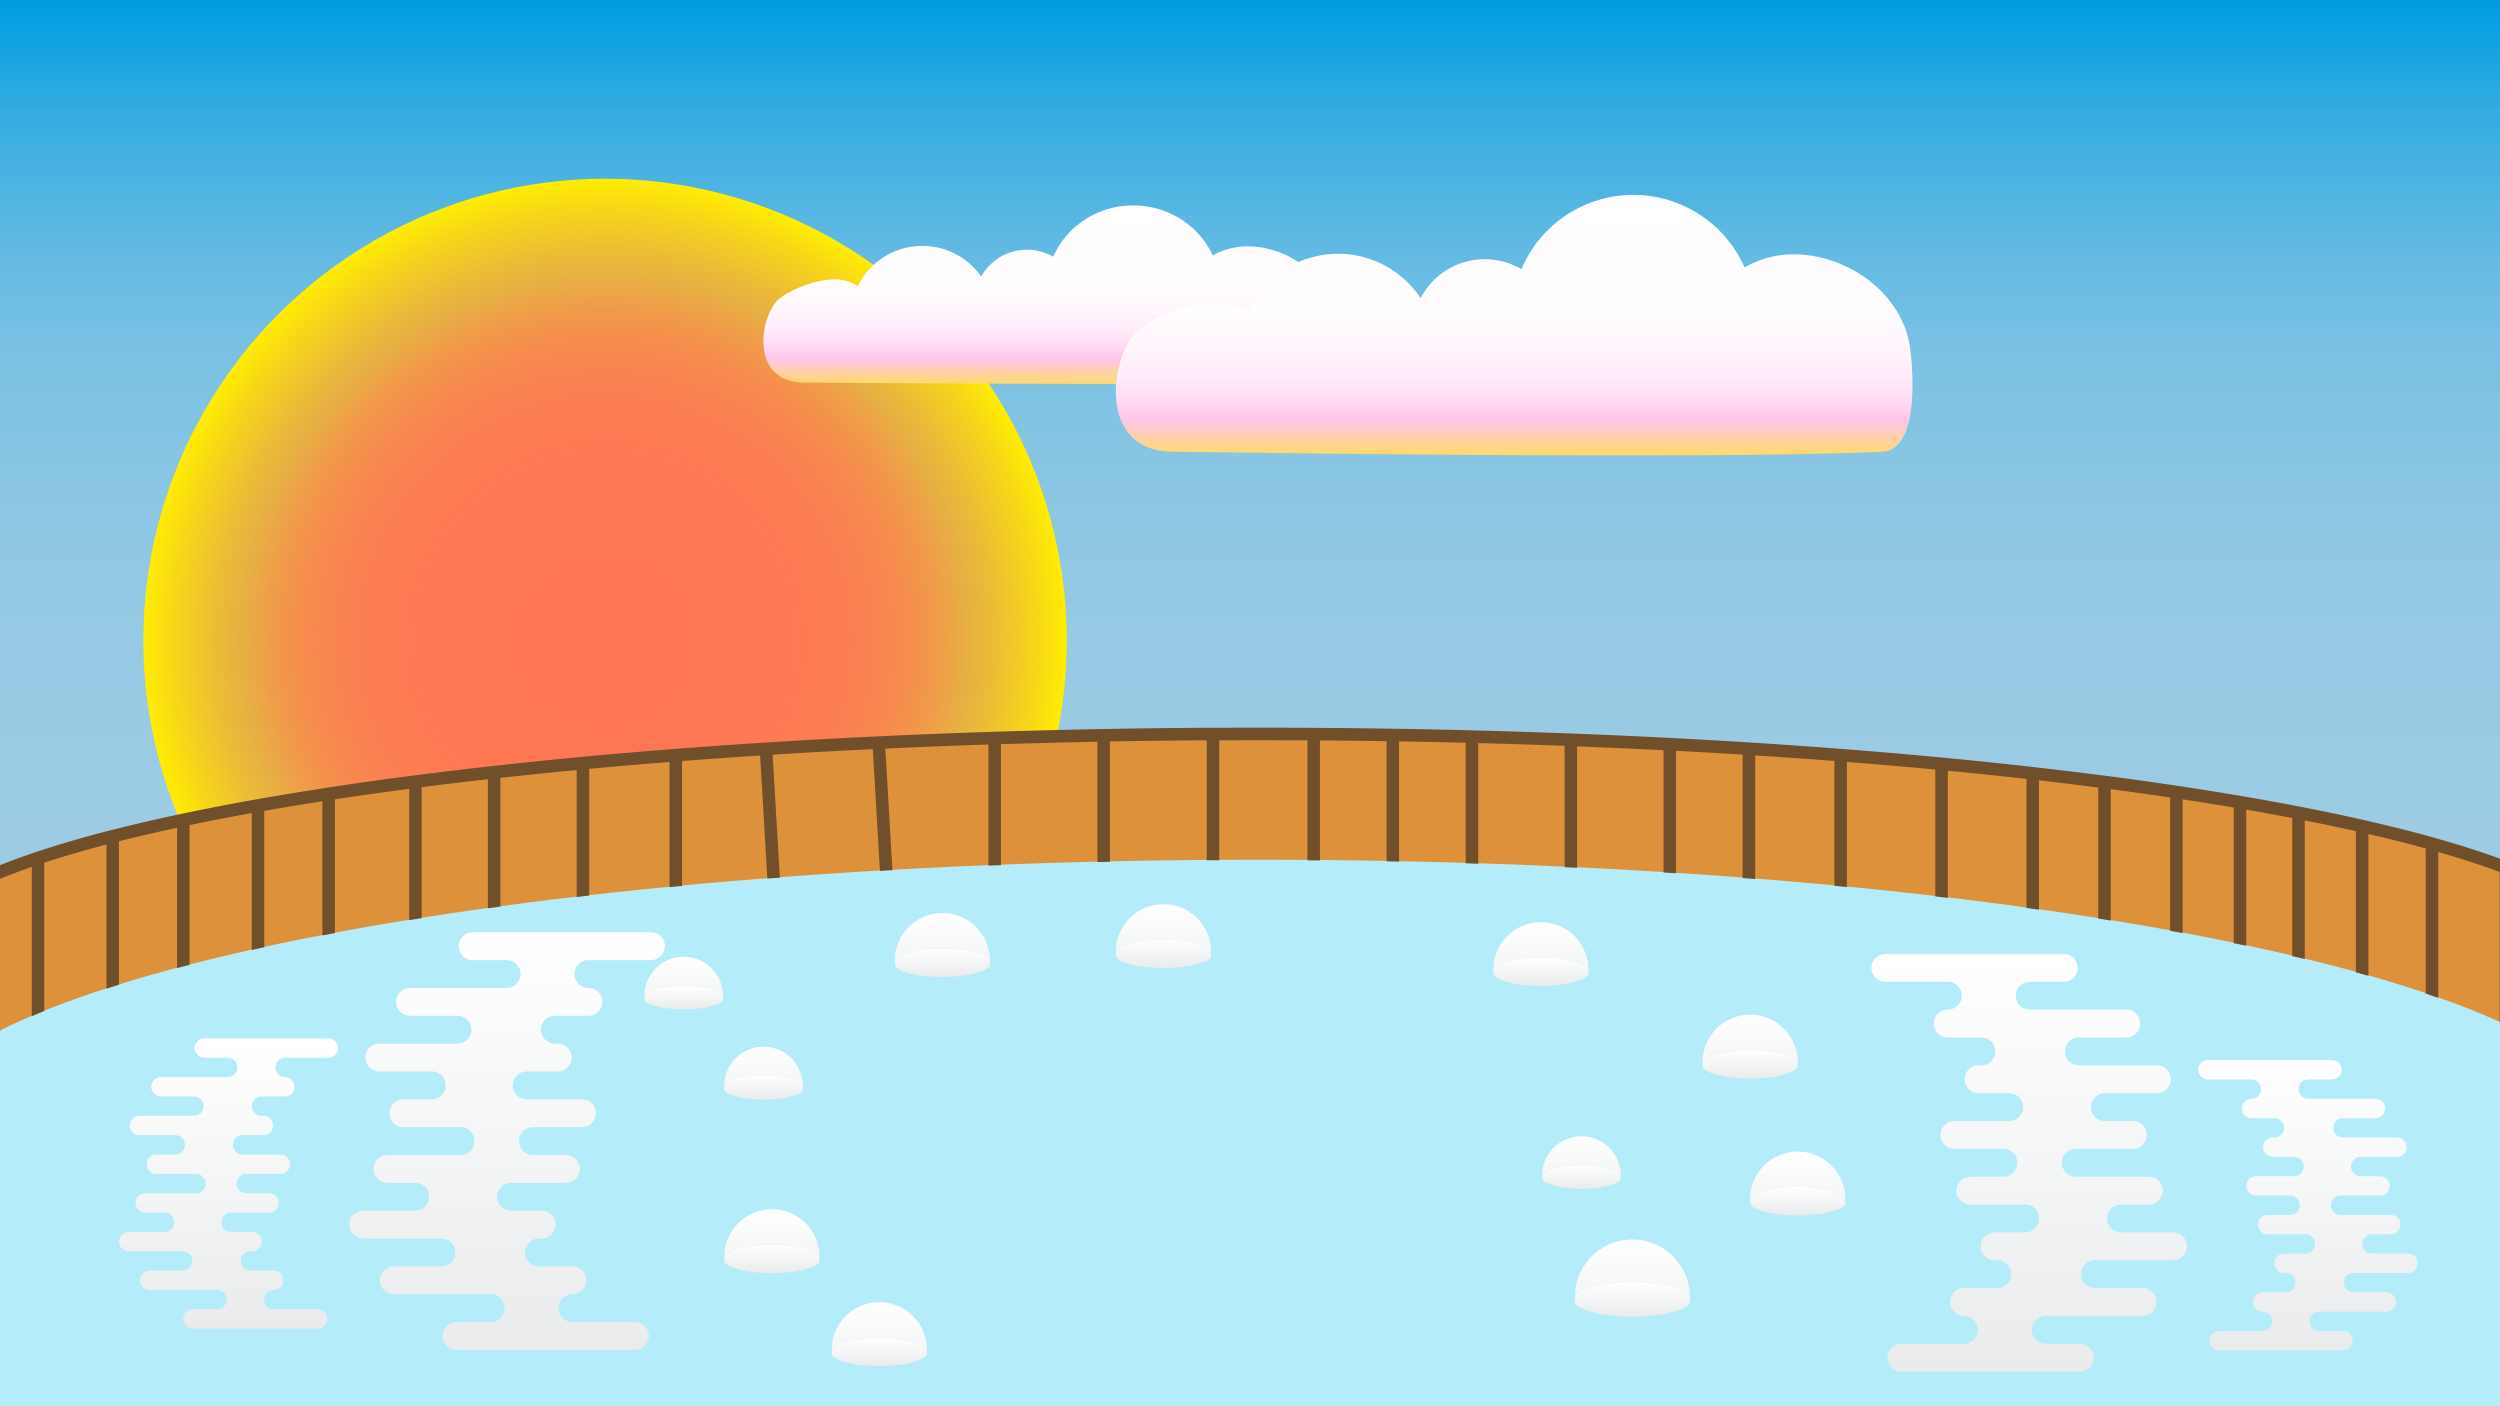 <svg id="Layer_1" data-name="Layer 1" xmlns="http://www.w3.org/2000/svg" xmlns:xlink="http://www.w3.org/1999/xlink" width="1600" height="900" viewBox="0 0 1600 900">
  <rect x="0" y="0" width="1600" height="900" fill="#333333" stroke="none"/>
  <defs>
    <style>
      .cls-1 {
        fill: none;
      }

      .cls-2 {
        clip-path: url(#clip-path);
      }

      .cls-3 {
        fill: url(#linear-gradient);
      }

      .cls-4 {
        fill: url(#radial-gradient);
      }

      .cls-5 {
        fill: #dc913a;
      }

      .cls-6 {
        fill: #b4ecf9;
      }

      .cls-7 {
        fill: url(#linear-gradient-2);
      }

      .cls-8 {
        fill: url(#linear-gradient-3);
      }

      .cls-9 {
        fill: url(#linear-gradient-4);
      }

      .cls-10 {
        fill: url(#linear-gradient-6);
      }

      .cls-11 {
        fill: url(#linear-gradient-7);
      }

      .cls-12 {
        fill: url(#linear-gradient-9);
      }

      .cls-13 {
        fill: url(#linear-gradient-10);
      }

      .cls-14 {
        fill: url(#linear-gradient-12);
      }

      .cls-15 {
        fill: url(#linear-gradient-13);
      }

      .cls-16 {
        fill: url(#linear-gradient-15);
      }

      .cls-17 {
        fill: url(#linear-gradient-16);
      }

      .cls-18 {
        fill: url(#linear-gradient-18);
      }

      .cls-19 {
        fill: url(#linear-gradient-19);
      }

      .cls-20 {
        fill: url(#linear-gradient-21);
      }

      .cls-21 {
        fill: url(#linear-gradient-22);
      }

      .cls-22 {
        fill: url(#linear-gradient-24);
      }

      .cls-23 {
        fill: url(#linear-gradient-25);
      }

      .cls-24 {
        fill: url(#linear-gradient-27);
      }

      .cls-25 {
        fill: url(#linear-gradient-28);
      }

      .cls-26 {
        fill: url(#linear-gradient-30);
      }

      .cls-27 {
        fill: url(#linear-gradient-31);
      }

      .cls-28 {
        fill: url(#linear-gradient-33);
      }

      .cls-29 {
        fill: url(#linear-gradient-34);
      }

      .cls-30 {
        fill: url(#linear-gradient-36);
      }

      .cls-31 {
        fill: url(#linear-gradient-37);
      }

      .cls-32 {
        fill: url(#linear-gradient-38);
      }

      .cls-33 {
        fill: url(#linear-gradient-39);
      }

      .cls-34 {
        fill: url(#linear-gradient-40);
      }

      .cls-35 {
        fill: #724f2b;
      }
    </style>
    <clipPath id="clip-path">
      <rect class="cls-1" width="1600" height="900"/>
    </clipPath>
    <linearGradient id="linear-gradient" x1="800" x2="800" y2="900" gradientUnits="userSpaceOnUse">
      <stop offset="0" stop-color="#009de0"/>
      <stop offset="0.01" stop-color="#049ee0"/>
      <stop offset="0.06" stop-color="#28a9e1"/>
      <stop offset="0.12" stop-color="#48b2e2"/>
      <stop offset="0.18" stop-color="#63bae3"/>
      <stop offset="0.25" stop-color="#7ac1e3"/>
      <stop offset="0.34" stop-color="#8ac6e3"/>
      <stop offset="0.45" stop-color="#96c9e4"/>
      <stop offset="0.59" stop-color="#9dcbe4"/>
      <stop offset="1" stop-color="#9fcce4"/>
    </linearGradient>
    <radialGradient id="radial-gradient" cx="387.23" cy="409.88" r="295.5" gradientUnits="userSpaceOnUse">
      <stop offset="0" stop-color="#ff7655"/>
      <stop offset="0.4" stop-color="#fe7854"/>
      <stop offset="0.54" stop-color="#fb7f52"/>
      <stop offset="0.64" stop-color="#f78a4e"/>
      <stop offset="0.72" stop-color="#f09b49"/>
      <stop offset="0.79" stop-color="#e7b142"/>
      <stop offset="0.84" stop-color="#ebbc36"/>
      <stop offset="0.94" stop-color="#f7d817"/>
      <stop offset="1" stop-color="#ffed00"/>
    </radialGradient>
    <linearGradient id="linear-gradient-2" x1="670.76" y1="245.68" x2="670.76" y2="131.44" gradientUnits="userSpaceOnUse">
      <stop offset="0" stop-color="#ffda6a"/>
      <stop offset="0.14" stop-color="#ffc6ed"/>
      <stop offset="0.21" stop-color="#ffdaf3"/>
      <stop offset="0.3" stop-color="#ffebf9"/>
      <stop offset="0.41" stop-color="#fff6fc"/>
      <stop offset="0.56" stop-color="#fffdfe"/>
      <stop offset="1" stop-color="#fff"/>
    </linearGradient>
    <linearGradient id="linear-gradient-3" x1="969.08" y1="291.49" x2="969.08" y2="124.72" xlink:href="#linear-gradient-2"/>
    <linearGradient id="linear-gradient-4" x1="488.64" y1="720.19" x2="488.64" y2="669.87" gradientUnits="userSpaceOnUse">
      <stop offset="0" stop-color="#e9ebec"/>
      <stop offset="1" stop-color="#fff"/>
    </linearGradient>
    <linearGradient id="linear-gradient-6" x1="488.64" y1="703.58" x2="488.64" y2="688.48" xlink:href="#linear-gradient-4"/>
    <linearGradient id="linear-gradient-7" x1="437.55" y1="662.62" x2="437.55" y2="612.3" xlink:href="#linear-gradient-4"/>
    <linearGradient id="linear-gradient-9" x1="437.55" y1="646.01" x2="437.55" y2="630.91" xlink:href="#linear-gradient-4"/>
    <linearGradient id="linear-gradient-10" x1="1012.15" y1="777.46" x2="1012.15" y2="727.14" xlink:href="#linear-gradient-4"/>
    <linearGradient id="linear-gradient-12" x1="1012.15" y1="760.85" x2="1012.15" y2="745.75" xlink:href="#linear-gradient-4"/>
    <linearGradient id="linear-gradient-13" x1="493.99" y1="834.97" x2="493.99" y2="774.01" xlink:href="#linear-gradient-4"/>
    <linearGradient id="linear-gradient-15" x1="493.99" y1="814.85" x2="493.99" y2="796.55" xlink:href="#linear-gradient-4"/>
    <linearGradient id="linear-gradient-16" x1="744.63" y1="639.7" x2="744.63" y2="578.74" xlink:href="#linear-gradient-4"/>
    <linearGradient id="linear-gradient-18" x1="744.63" y1="619.58" x2="744.63" y2="601.29" xlink:href="#linear-gradient-4"/>
    <linearGradient id="linear-gradient-19" x1="986.16" y1="651.08" x2="986.16" y2="590.12" xlink:href="#linear-gradient-4"/>
    <linearGradient id="linear-gradient-21" x1="986.16" y1="630.96" x2="986.16" y2="612.67" xlink:href="#linear-gradient-4"/>
    <linearGradient id="linear-gradient-22" x1="562.78" y1="894.45" x2="562.78" y2="833.49" xlink:href="#linear-gradient-4"/>
    <linearGradient id="linear-gradient-24" x1="562.78" y1="874.33" x2="562.78" y2="856.04" xlink:href="#linear-gradient-4"/>
    <linearGradient id="linear-gradient-25" x1="603.1" y1="645.39" x2="603.1" y2="584.43" xlink:href="#linear-gradient-4"/>
    <linearGradient id="linear-gradient-27" x1="603.1" y1="625.27" x2="603.1" y2="606.98" xlink:href="#linear-gradient-4"/>
    <linearGradient id="linear-gradient-28" x1="1150.54" y1="798" x2="1150.54" y2="737.04" xlink:href="#linear-gradient-4"/>
    <linearGradient id="linear-gradient-30" x1="1150.54" y1="777.88" x2="1150.54" y2="759.58" xlink:href="#linear-gradient-4"/>
    <linearGradient id="linear-gradient-31" x1="1120.09" y1="710.41" x2="1120.09" y2="649.45" xlink:href="#linear-gradient-4"/>
    <linearGradient id="linear-gradient-33" x1="1120.09" y1="690.29" x2="1120.09" y2="671.99" xlink:href="#linear-gradient-4"/>
    <linearGradient id="linear-gradient-34" x1="1044.72" y1="866.95" x2="1044.72" y2="793.3" xlink:href="#linear-gradient-4"/>
    <linearGradient id="linear-gradient-36" x1="1044.72" y1="842.64" x2="1044.72" y2="820.54" xlink:href="#linear-gradient-4"/>
    <linearGradient id="linear-gradient-37" x1="146.15" y1="850.33" x2="146.15" y2="664.59" xlink:href="#linear-gradient-4"/>
    <linearGradient id="linear-gradient-38" x1="324.54" y1="863.94" x2="324.54" y2="596.65" xlink:href="#linear-gradient-4"/>
    <linearGradient id="linear-gradient-39" x1="-975.58" y1="864.22" x2="-975.58" y2="678.49" gradientTransform="matrix(-1, 0, 0, 1, 501.51, 0)" xlink:href="#linear-gradient-4"/>
    <linearGradient id="linear-gradient-40" x1="-797.18" y1="877.84" x2="-797.18" y2="610.54" gradientTransform="matrix(-1, 0, 0, 1, 501.51, 0)" xlink:href="#linear-gradient-4"/>
  </defs>
  <title>baggrund_1</title>
  <g class="cls-2">
    <rect class="cls-3" width="1600" height="900"/>
    <circle class="cls-4" cx="387.23" cy="409.88" r="295.5"/>
    <ellipse class="cls-5" cx="805.63" cy="610.54" rx="868.04" ry="141.09"/>
    <path class="cls-6" d="M1622.91,783.23c32.85-18.38,50.76-38.18,50.76-58.82,0-96.21-388.64-174.19-868-174.19s-868,78-868,174.19c0,20.64,17.91,40.44,50.76,58.82-32.85,18.37-50.76,38.18-50.76,58.82,0,96.2,388.63,174.19,868,174.19s868-78,868-174.19C1673.67,821.41,1655.76,801.6,1622.91,783.23Z"/>
    <path class="cls-7" d="M851.79,198.93c-3.36-23.78-28.37-41.25-53.23-41.25a46.06,46.06,0,0,0-22.46,5.79c-8.59-18.86-28.12-32-50.83-32-23,0-42.78,13.54-51.18,32.83a33.68,33.68,0,0,0-16.79-4.44A33.12,33.12,0,0,0,628,177.05a46,46,0,0,0-79,6,27.26,27.26,0,0,0-14.75-4.28c-11.71,0-28.38,6.45-35.52,12.41-12.24,10.23-19.72,53.4,15.91,53.63,14.87.1,240,1.93,324.42,0C855.74,244.42,853.32,209.8,851.79,198.93Z"/>
    <path class="cls-8" d="M1222.44,222.59c-4.7-34.48-39.7-59.82-74.5-59.82a62.7,62.7,0,0,0-31.44,8.4,77.71,77.71,0,0,0-142.78,1.15,46.16,46.16,0,0,0-64.51,18.54,63.34,63.34,0,0,0-110.51,8.68,37.25,37.25,0,0,0-20.64-6.21c-16.4,0-39.72,9.36-49.72,18-17.13,14.82-27.6,77.43,22.27,77.76,20.81.14,337.83,5.3,454.09,0C1228.12,288,1224.59,238.35,1222.44,222.59Z"/>
    <g>
      <path class="cls-9" d="M488.64,688.48c12.13,0,22.32,2.43,25.14,5.7a25.15,25.15,0,0,0-50.27,0C466.33,690.91,476.51,688.48,488.64,688.48Z"/>
      <path class="cls-9" d="M488.64,703.58c11.91,0,21.94-2.34,25-5.53a27.36,27.36,0,0,0,.18-3c0-.28,0-.57,0-.85-2.82-3.27-13-5.7-25.14-5.7s-22.31,2.43-25.13,5.7c0,.28,0,.57,0,.85a25.11,25.11,0,0,0,.19,3C466.71,701.24,476.73,703.58,488.64,703.58Z"/>
      <path class="cls-10" d="M488.64,703.58c11.91,0,21.94-2.34,25-5.53a27.36,27.36,0,0,0,.18-3c0-.28,0-.57,0-.85-2.82-3.27-13-5.7-25.14-5.7s-22.31,2.43-25.13,5.7c0,.28,0,.57,0,.85a25.11,25.11,0,0,0,.19,3C466.71,701.24,476.73,703.58,488.64,703.58Z"/>
    </g>
    <g>
      <path class="cls-11" d="M437.55,630.91c12.13,0,22.31,2.43,25.13,5.71a25.15,25.15,0,0,0-50.27,0C415.23,633.34,425.42,630.91,437.55,630.91Z"/>
      <path class="cls-11" d="M437.55,646c11.91,0,21.93-2.34,25-5.53a25.11,25.11,0,0,0,.19-3c0-.28,0-.56,0-.84-2.82-3.28-13-5.71-25.13-5.71s-22.32,2.43-25.14,5.71c0,.28,0,.56,0,.84a27.36,27.36,0,0,0,.18,3C415.61,643.67,425.64,646,437.55,646Z"/>
      <path class="cls-12" d="M437.55,646c11.91,0,21.93-2.34,25-5.53a25.11,25.11,0,0,0,.19-3c0-.28,0-.56,0-.84-2.82-3.28-13-5.71-25.13-5.71s-22.32,2.43-25.14,5.71c0,.28,0,.56,0,.84a27.36,27.36,0,0,0,.18,3C415.61,643.67,425.64,646,437.55,646Z"/>
    </g>
    <g>
      <path class="cls-13" d="M1012.15,745.75c12.13,0,22.31,2.43,25.13,5.71a25.15,25.15,0,0,0-50.27,0C989.83,748.18,1000,745.75,1012.15,745.75Z"/>
      <path class="cls-13" d="M1012.15,760.85c11.91,0,21.93-2.34,25-5.53a25,25,0,0,0,.19-3c0-.28,0-.56,0-.84-2.82-3.28-13-5.71-25.13-5.71s-22.32,2.43-25.14,5.71c0,.28,0,.56,0,.84a27.21,27.21,0,0,0,.18,3C990.21,758.51,1000.24,760.85,1012.15,760.85Z"/>
      <path class="cls-14" d="M1012.15,760.85c11.91,0,21.93-2.34,25-5.53a25,25,0,0,0,.19-3c0-.28,0-.56,0-.84-2.82-3.28-13-5.71-25.13-5.71s-22.32,2.43-25.14,5.71c0,.28,0,.56,0,.84a27.21,27.21,0,0,0,.18,3C990.21,758.51,1000.24,760.85,1012.15,760.85Z"/>
    </g>
    <g>
      <path class="cls-15" d="M494,796.55c14.69,0,27,3,30.45,6.92a30.47,30.47,0,0,0-60.91,0C467,799.5,479.29,796.55,494,796.55Z"/>
      <path class="cls-15" d="M494,814.85c14.43,0,26.57-2.84,30.25-6.7a31.54,31.54,0,0,0,.23-3.66c0-.34,0-.68,0-1-3.42-4-15.76-6.92-30.45-6.92s-27,3-30.46,6.92c0,.34,0,.68,0,1a31.55,31.55,0,0,0,.22,3.66C467.41,812,479.56,814.85,494,814.85Z"/>
      <path class="cls-16" d="M494,814.85c14.43,0,26.57-2.84,30.25-6.7a31.54,31.54,0,0,0,.23-3.66c0-.34,0-.68,0-1-3.42-4-15.76-6.92-30.45-6.92s-27,3-30.46,6.92c0,.34,0,.68,0,1a31.55,31.55,0,0,0,.22,3.66C467.41,812,479.56,814.85,494,814.85Z"/>
    </g>
    <g>
      <path class="cls-17" d="M744.63,601.29c14.7,0,27,2.94,30.46,6.91a30.47,30.47,0,0,0-60.91,0C717.6,604.23,729.93,601.29,744.63,601.29Z"/>
      <path class="cls-17" d="M744.63,619.58c14.43,0,26.58-2.84,30.26-6.7a31.55,31.55,0,0,0,.22-3.66c0-.34,0-.68,0-1-3.43-4-15.76-6.91-30.46-6.91s-27,2.94-30.45,6.91c0,.34,0,.68,0,1a29.48,29.48,0,0,0,.23,3.66C718.05,616.74,730.2,619.58,744.63,619.58Z"/>
      <path class="cls-18" d="M744.63,619.58c14.43,0,26.58-2.84,30.26-6.7a31.55,31.55,0,0,0,.22-3.66c0-.34,0-.68,0-1-3.43-4-15.76-6.91-30.46-6.91s-27,2.94-30.45,6.91c0,.34,0,.68,0,1a29.48,29.48,0,0,0,.23,3.66C718.05,616.74,730.2,619.58,744.63,619.58Z"/>
    </g>
    <g>
      <path class="cls-19" d="M986.16,612.67c14.7,0,27,2.94,30.45,6.91a30.47,30.47,0,0,0-60.9,0C959.13,615.61,971.46,612.67,986.16,612.67Z"/>
      <path class="cls-19" d="M986.16,631c14.43,0,26.58-2.84,30.25-6.7a29.48,29.48,0,0,0,.23-3.66q0-.51,0-1c-3.42-4-15.75-6.91-30.45-6.91s-27,2.94-30.45,6.91q0,.51,0,1a29.48,29.48,0,0,0,.23,3.66C959.58,628.12,971.73,631,986.16,631Z"/>
      <path class="cls-20" d="M986.16,631c14.43,0,26.58-2.84,30.25-6.7a29.48,29.48,0,0,0,.23-3.66q0-.51,0-1c-3.42-4-15.75-6.91-30.45-6.91s-27,2.94-30.45,6.91q0,.51,0,1a29.48,29.48,0,0,0,.23,3.66C959.58,628.12,971.73,631,986.16,631Z"/>
    </g>
    <g>
      <path class="cls-21" d="M562.78,856c14.69,0,27,2.94,30.45,6.91a30.47,30.47,0,0,0-60.91,0C535.74,859,548.08,856,562.78,856Z"/>
      <path class="cls-21" d="M562.78,874.33c14.43,0,26.57-2.83,30.25-6.7a31.54,31.54,0,0,0,.23-3.66c0-.34,0-.68,0-1-3.42-4-15.76-6.91-30.45-6.91s-27,2.94-30.46,6.91c0,.34,0,.68,0,1a31.55,31.55,0,0,0,.22,3.66C536.2,871.5,548.35,874.33,562.78,874.33Z"/>
      <path class="cls-22" d="M562.78,874.33c14.43,0,26.57-2.83,30.25-6.7a31.54,31.54,0,0,0,.23-3.66c0-.34,0-.68,0-1-3.42-4-15.76-6.91-30.45-6.91s-27,2.94-30.46,6.91c0,.34,0,.68,0,1a31.55,31.55,0,0,0,.22,3.66C536.2,871.5,548.35,874.33,562.78,874.33Z"/>
    </g>
    <g>
      <path class="cls-23" d="M603.1,607c14.7,0,27,2.94,30.45,6.91a30.47,30.47,0,0,0-60.91,0C576.07,609.92,588.4,607,603.1,607Z"/>
      <path class="cls-23" d="M603.1,625.27c14.43,0,26.57-2.84,30.25-6.7a29.48,29.48,0,0,0,.23-3.66c0-.34,0-.68,0-1-3.42-4-15.75-6.91-30.45-6.91s-27,2.94-30.46,6.91c0,.34,0,.68,0,1a31.55,31.55,0,0,0,.22,3.66C576.52,622.43,588.67,625.27,603.1,625.27Z"/>
      <path class="cls-24" d="M603.1,625.27c14.43,0,26.57-2.84,30.25-6.7a29.48,29.48,0,0,0,.23-3.66c0-.34,0-.68,0-1-3.42-4-15.75-6.91-30.45-6.91s-27,2.94-30.46,6.91c0,.34,0,.68,0,1a31.55,31.55,0,0,0,.22,3.66C576.52,622.43,588.67,625.27,603.1,625.27Z"/>
    </g>
    <g>
      <path class="cls-25" d="M1150.54,759.58c14.7,0,27,2.95,30.46,6.92a30.47,30.47,0,0,0-60.91,0C1123.51,762.53,1135.85,759.58,1150.54,759.58Z"/>
      <path class="cls-25" d="M1150.54,777.88c14.43,0,26.58-2.84,30.26-6.7a31.55,31.55,0,0,0,.22-3.66c0-.34,0-.68,0-1-3.43-4-15.76-6.92-30.46-6.92s-27,2.95-30.45,6.92c0,.34,0,.68,0,1a29.48,29.48,0,0,0,.23,3.66C1124,775,1136.11,777.88,1150.54,777.88Z"/>
      <path class="cls-26" d="M1150.54,777.88c14.43,0,26.58-2.84,30.26-6.7a31.55,31.55,0,0,0,.22-3.66c0-.34,0-.68,0-1-3.43-4-15.76-6.92-30.46-6.92s-27,2.95-30.45,6.92c0,.34,0,.68,0,1a29.48,29.48,0,0,0,.23,3.66C1124,775,1136.11,777.88,1150.54,777.88Z"/>
    </g>
    <g>
      <path class="cls-27" d="M1120.09,672c14.7,0,27,3,30.45,6.92a30.47,30.47,0,0,0-60.91,0C1093.06,674.94,1105.39,672,1120.09,672Z"/>
      <path class="cls-27" d="M1120.09,690.29c14.43,0,26.57-2.84,30.25-6.7a29.48,29.48,0,0,0,.23-3.66c0-.34,0-.68,0-1-3.42-4-15.75-6.92-30.45-6.92s-27,3-30.46,6.92c0,.34,0,.68,0,1a31.55,31.55,0,0,0,.22,3.66C1093.51,687.45,1105.66,690.29,1120.09,690.29Z"/>
      <path class="cls-28" d="M1120.09,690.29c14.43,0,26.57-2.84,30.25-6.7a29.48,29.48,0,0,0,.23-3.66c0-.34,0-.68,0-1-3.42-4-15.75-6.92-30.45-6.92s-27,3-30.46,6.92c0,.34,0,.68,0,1a31.55,31.55,0,0,0,.22,3.66C1093.51,687.45,1105.66,690.29,1120.09,690.29Z"/>
    </g>
    <g>
      <path class="cls-29" d="M1044.72,820.54c17.76,0,32.66,3.55,36.79,8.35a36.81,36.81,0,0,0-73.58,0C1012.07,824.09,1027,820.54,1044.72,820.54Z"/>
      <path class="cls-29" d="M1044.72,842.64c17.43,0,32.11-3.43,36.55-8.09a35.92,35.92,0,0,0,.28-4.42c0-.42,0-.83,0-1.24-4.13-4.8-19-8.35-36.79-8.35s-32.65,3.55-36.79,8.35c0,.41,0,.82,0,1.24a38,38,0,0,0,.27,4.42C1012.62,839.21,1027.29,842.64,1044.72,842.64Z"/>
      <path class="cls-30" d="M1044.72,842.64c17.43,0,32.11-3.43,36.55-8.09a35.92,35.92,0,0,0,.28-4.42c0-.42,0-.83,0-1.24-4.13-4.8-19-8.35-36.79-8.35s-32.65,3.55-36.79,8.35c0,.41,0,.82,0,1.24a38,38,0,0,0,.27,4.42C1012.62,839.21,1027.29,842.64,1044.72,842.64Z"/>
    </g>
    <path class="cls-31" d="M210.14,664.59H130.79a6.19,6.19,0,0,0,0,12.38h15.15a6.2,6.2,0,0,1,0,12.39H103a6.19,6.19,0,0,0,0,12.38h21.1a6.19,6.19,0,1,1,0,12.38H89.31a6.19,6.19,0,1,0,0,12.38h23.14a6.2,6.2,0,0,1,0,12.39H100.07a6.19,6.19,0,1,0,0,12.38h25.35a6.19,6.19,0,1,1,0,12.38H92.92a6.19,6.19,0,1,0,0,12.38H105.3a6.19,6.19,0,0,1,0,12.38H82.15a6.2,6.2,0,0,0,0,12.39h34.78a6.19,6.19,0,0,1,0,12.38H95.83a6.19,6.19,0,1,0,0,12.38h43a6.19,6.19,0,0,1,0,12.38H123.64a6.2,6.2,0,1,0,0,12.39H203a6.2,6.2,0,1,0,0-12.39h-27.8a6.19,6.19,0,1,1,0-12.38,6.19,6.19,0,1,0,0-12.38H160.27a6.19,6.19,0,0,1,0-12.38h1.23a6.2,6.2,0,0,0,0-12.39H147.89a6.19,6.19,0,0,1,0-12.38h24.38a6.19,6.19,0,1,0,0-12.38H157.64a6.19,6.19,0,1,1,0-12.38h21.78a6.19,6.19,0,1,0,0-12.38H155a6.2,6.2,0,0,1,0-12.39h13.61a6.19,6.19,0,1,0,0-12.38h-1.23a6.19,6.19,0,1,1,0-12.38h14.91a6.19,6.19,0,0,0,0-12.38,6.2,6.2,0,0,1,0-12.39h27.81a6.19,6.19,0,1,0,0-12.38Z"/>
    <path class="cls-32" d="M416.63,596.65H302.44a8.91,8.91,0,0,0,0,17.82h21.8a8.91,8.91,0,0,1,0,17.82H262.43a8.91,8.91,0,1,0,0,17.82h30.36a8.91,8.91,0,1,1,0,17.82H242.74a8.91,8.91,0,1,0,0,17.82h33.32a8.91,8.91,0,1,1,0,17.81H258.24a8.91,8.91,0,1,0,0,17.82h36.47a8.91,8.91,0,0,1,0,17.82H247.94a8.91,8.91,0,0,0,0,17.82h17.82a8.91,8.91,0,0,1,0,17.82H232.45a8.91,8.91,0,0,0,0,17.82H282.5a8.91,8.91,0,1,1,0,17.82H252.13a8.91,8.91,0,0,0,0,17.82H314a8.91,8.91,0,1,1,0,17.82h-21.8a8.91,8.91,0,1,0,0,17.82H406.34a8.91,8.91,0,0,0,0-17.82h-40a8.91,8.91,0,1,1,0-17.82,8.91,8.91,0,1,0,0-17.82H344.87a8.91,8.91,0,0,1,0-17.82h1.77a8.91,8.91,0,1,0,0-17.82H327.05a8.91,8.91,0,0,1,0-17.82h35.09a8.91,8.91,0,1,0,0-17.82H341.08a8.91,8.91,0,1,1,0-17.82h31.35a8.91,8.91,0,0,0,0-17.82H337.34a8.91,8.91,0,1,1,0-17.81h19.6a8.91,8.91,0,0,0,0-17.82h-1.78a8.91,8.91,0,0,1,0-17.82h21.46a8.91,8.91,0,0,0,0-17.82,8.91,8.91,0,0,1,0-17.82h40a8.91,8.91,0,1,0,0-17.82Z"/>
    <path class="cls-33" d="M1413.1,678.49h79.34a6.19,6.19,0,1,1,0,12.38H1477.3a6.19,6.19,0,1,0,0,12.38h43a6.19,6.19,0,1,1,0,12.38h-21.1a6.2,6.2,0,0,0,0,12.39h34.78a6.19,6.19,0,0,1,0,12.38h-23.15a6.19,6.19,0,0,0,0,12.38h12.38a6.19,6.19,0,0,1,0,12.38h-25.35a6.19,6.19,0,0,0,0,12.38h32.5a6.2,6.2,0,0,1,0,12.39h-12.38a6.19,6.19,0,0,0,0,12.38h23.15a6.19,6.19,0,0,1,0,12.38H1506.3a6.19,6.19,0,0,0,0,12.38h21.1a6.2,6.2,0,0,1,0,12.39h-43a6.19,6.19,0,0,0,0,12.38h15.15a6.19,6.19,0,1,1,0,12.38h-79.35a6.19,6.19,0,0,1,0-12.38h27.8a6.19,6.19,0,1,0,0-12.38,6.2,6.2,0,0,1,0-12.39H1463a6.19,6.19,0,1,0,0-12.38h-1.23a6.19,6.19,0,0,1,0-12.38h13.61a6.19,6.19,0,1,0,0-12.38H1451a6.2,6.2,0,0,1,0-12.39h14.64a6.19,6.19,0,1,0,0-12.38h-21.79a6.19,6.19,0,0,1,0-12.38h24.38a6.19,6.19,0,1,0,0-12.38h-13.61a6.19,6.19,0,1,1,0-12.38h1.23a6.2,6.2,0,0,0,0-12.39H1440.9a6.19,6.19,0,0,1,0-12.38,6.19,6.19,0,0,0,0-12.38h-27.8a6.19,6.19,0,1,1,0-12.38Z"/>
    <path class="cls-34" d="M1206.6,610.54h114.19a8.91,8.91,0,1,1,0,17.82H1299a8.91,8.91,0,0,0,0,17.82h61.82a8.91,8.91,0,1,1,0,17.82h-30.37a8.91,8.91,0,0,0,0,17.82h50a8.91,8.91,0,1,1,0,17.82h-33.31a8.91,8.91,0,0,0,0,17.82H1365a8.91,8.91,0,1,1,0,17.82h-36.48a8.91,8.91,0,0,0,0,17.82h46.77a8.91,8.91,0,1,1,0,17.82h-17.82a8.91,8.91,0,0,0,0,17.82h33.31a8.91,8.91,0,1,1,0,17.82h-50a8.91,8.91,0,0,0,0,17.82h30.37a8.91,8.91,0,1,1,0,17.82h-61.82a8.91,8.91,0,0,0,0,17.82h21.8a8.91,8.91,0,1,1,0,17.82H1216.89a8.91,8.91,0,0,1,0-17.82h40a8.91,8.91,0,0,0,0-17.82,8.91,8.91,0,0,1,0-17.82h21.45a8.91,8.91,0,1,0,0-17.82h-1.77a8.91,8.91,0,1,1,0-17.82h19.59a8.91,8.91,0,0,0,0-17.82h-35.09a8.91,8.91,0,1,1,0-17.82h21.06a8.91,8.91,0,0,0,0-17.82H1250.8a8.91,8.91,0,1,1,0-17.82h35.09a8.91,8.91,0,0,0,0-17.82H1266.3a8.91,8.91,0,1,1,0-17.82h1.77a8.91,8.91,0,1,0,0-17.82h-21.46a8.91,8.91,0,1,1,0-17.82,8.91,8.91,0,1,0,0-17.82h-40a8.91,8.91,0,1,1,0-17.82Z"/>
    <path class="cls-35" d="M1659.82,580.46c-2.41-2-5.09-4-8-6q-16.68-11.32-44.07-22l-1-.36c-2.29-.89-4.65-1.76-7-2.64q-17.79-6.46-39.3-12.58-3.95-1.12-8-2.23-17.25-4.69-36.68-9.16-3.94-.92-8-1.81-15.69-3.5-32.73-6.83l-8-1.54q-14.28-2.71-29.44-5.33l-8-1.35c-3.18-.54-6.38-1.07-9.62-1.59q-11.38-1.86-23.11-3.63l-8-1.19q-18.6-2.74-38-5.3l-8-1q-18.63-2.38-37.93-4.6l-8-.91q-24.67-2.76-50.35-5.23l-8-.75q-27.76-2.61-56.6-4.86l-8-.62q-25-1.9-50.7-3.55l-8-.5q-21.1-1.31-42.64-2.43l-8-.41q-27.36-1.39-55.31-2.47l-8-.31q-27.41-1-55.3-1.75l-8-.21q-21.21-.53-42.65-.88l-8-.12q-21.21-.33-42.64-.48l-8-.05q-15.56-.09-31.2-.09-12.66,0-25.26.06l-8,0q-31.18.2-61.95.73l-8,.15q-31.14.6-61.75,1.55l-8,.25q-33.62,1.11-66.46,2.62l-8,.38q-32.5,1.56-64.11,3.53l-8,.51q-25.09,1.6-49.54,3.47l-8,.62q-26.12,2.06-51.41,4.39c-2.68.25-5.34.49-8,.75q-24.87,2.35-48.83,5l-8,.89q-21.6,2.43-42.38,5.08l-8,1q-24.39,3.18-47.54,6.68l-8,1.23q-7.68,1.19-15.23,2.42-11.21,1.81-22,3.7l-8,1.41q-20.77,3.74-39.79,7.66c-2.7.56-5.36,1.12-8,1.69q-19.6,4.18-37.21,8.59c-2.7.68-5.37,1.35-8,2q-21.51,5.58-39.79,11.51c-2.72.88-5.39,1.76-8,2.66q-8.4,2.86-16,5.8-13,5-23.6,10.14-4.18,2-8,4.1c-26,14-39.18,28.9-39.18,44.41s13.16,30.38,39.18,44.41q3.83,2.06,8,4.09v11q5-3.07,10.63-6.1c1.48-.8,3-1.61,4.55-2.41s3.1-1.59,4.7-2.38q-10.92-4.46-19.88-9V571.25A283.5,283.5,0,0,1,7.15,559.64q6.33-2.43,13.18-4.81v95.52c2.61-1.11,5.28-2.22,8-3.31V552.13q18.21-6,39.79-11.66v92.29q3.94-1.28,8-2.53V538.41q17.58-4.42,37.21-8.65v89.82q4-1.05,8-2.09V528.07q19-4,39.79-7.71V608c2.65-.59,5.31-1.17,8-1.75v-87.3q11.38-2,23.27-3.93,6.9-1.12,13.94-2.21v85.86l8-1.51V511.57q23.13-3.51,47.54-6.71v84l8-1.27v-83.8q20.78-2.67,42.38-5.1v82.63l8-1.1V497.83q23.94-2.64,48.83-5V574.1c2.66-.32,5.32-.62,8-.93v-81.1q25.28-2.34,51.41-4.39v80.07l8-.76V487.06q24.66-1.89,50-3.52l4.6,78.75,8-.62L494.48,483q31.59-2,64.12-3.53l4.55,77.88,8-.46-4.55-77.8q32.6-1.51,66-2.6V554l8-.31V476.27q30.58-.94,61.75-1.55v77l8-.19v-77q30.75-.54,61.95-.73v76.79l8,0V473.8q12.6-.06,25.26-.06,15.65,0,31.2.09v76.79l8,.06v-76.8q21.42.15,42.64.48v76.91l8,.16V474.48q21.45.36,42.65.89v77.15l8,.26V475.57q27.88.74,55.3,1.76V555l8,.38v-77.7q27.95,1.1,55.31,2.48V558.4q4,.24,8,.51V480.52q21.52,1.13,42.64,2.43v79l8,.62V483.46Q1149,485.1,1174,487v79.92l8,.76V487.63q28.82,2.26,56.6,4.87v81.19l8,.94V493.26q25.67,2.48,50.35,5.24v82.58l8,1.12V499.41q19.3,2.22,37.93,4.62v83.85l8,1.28V505.07q19.4,2.56,38,5.31V595.7c2.68.48,5.35,1,8,1.47V511.58q11.06,1.68,21.83,3.43,5.5.9,10.9,1.81v86.8l8,1.68V518.18q15.17,2.63,29.44,5.35V611.9l8,1.91V525.08q17.06,3.36,32.73,6.87v90.33c2.7.74,5.36,1.49,8,2.24V533.78q19.45,4.5,36.68,9.24v92.87c2.71.91,5.37,1.83,8,2.76V545.28q21.57,6.19,39.3,12.78v96.23q4.1,1.86,8,3.75V561.13c19,7.54,33.73,15.31,44.07,23.14v53.12c-9.83,7.44-23.66,14.82-41.29,22,1.59.79,3.16,1.59,4.7,2.38s3.06,1.61,4.55,2.41a194.73,194.73,0,0,0,32-17c2.91-2,5.59-4,8-6q17.73-14.7,17.76-30.37T1659.82,580.46ZM-27.32,646.12c-20.52-11.69-31.18-23.66-31.18-35.29s10.66-23.61,31.18-35.3Zm1687.14-54.91c6.46,6.57,9.76,13.15,9.76,19.62s-3.3,13-9.76,19.62Z"/>
  </g>
</svg>
